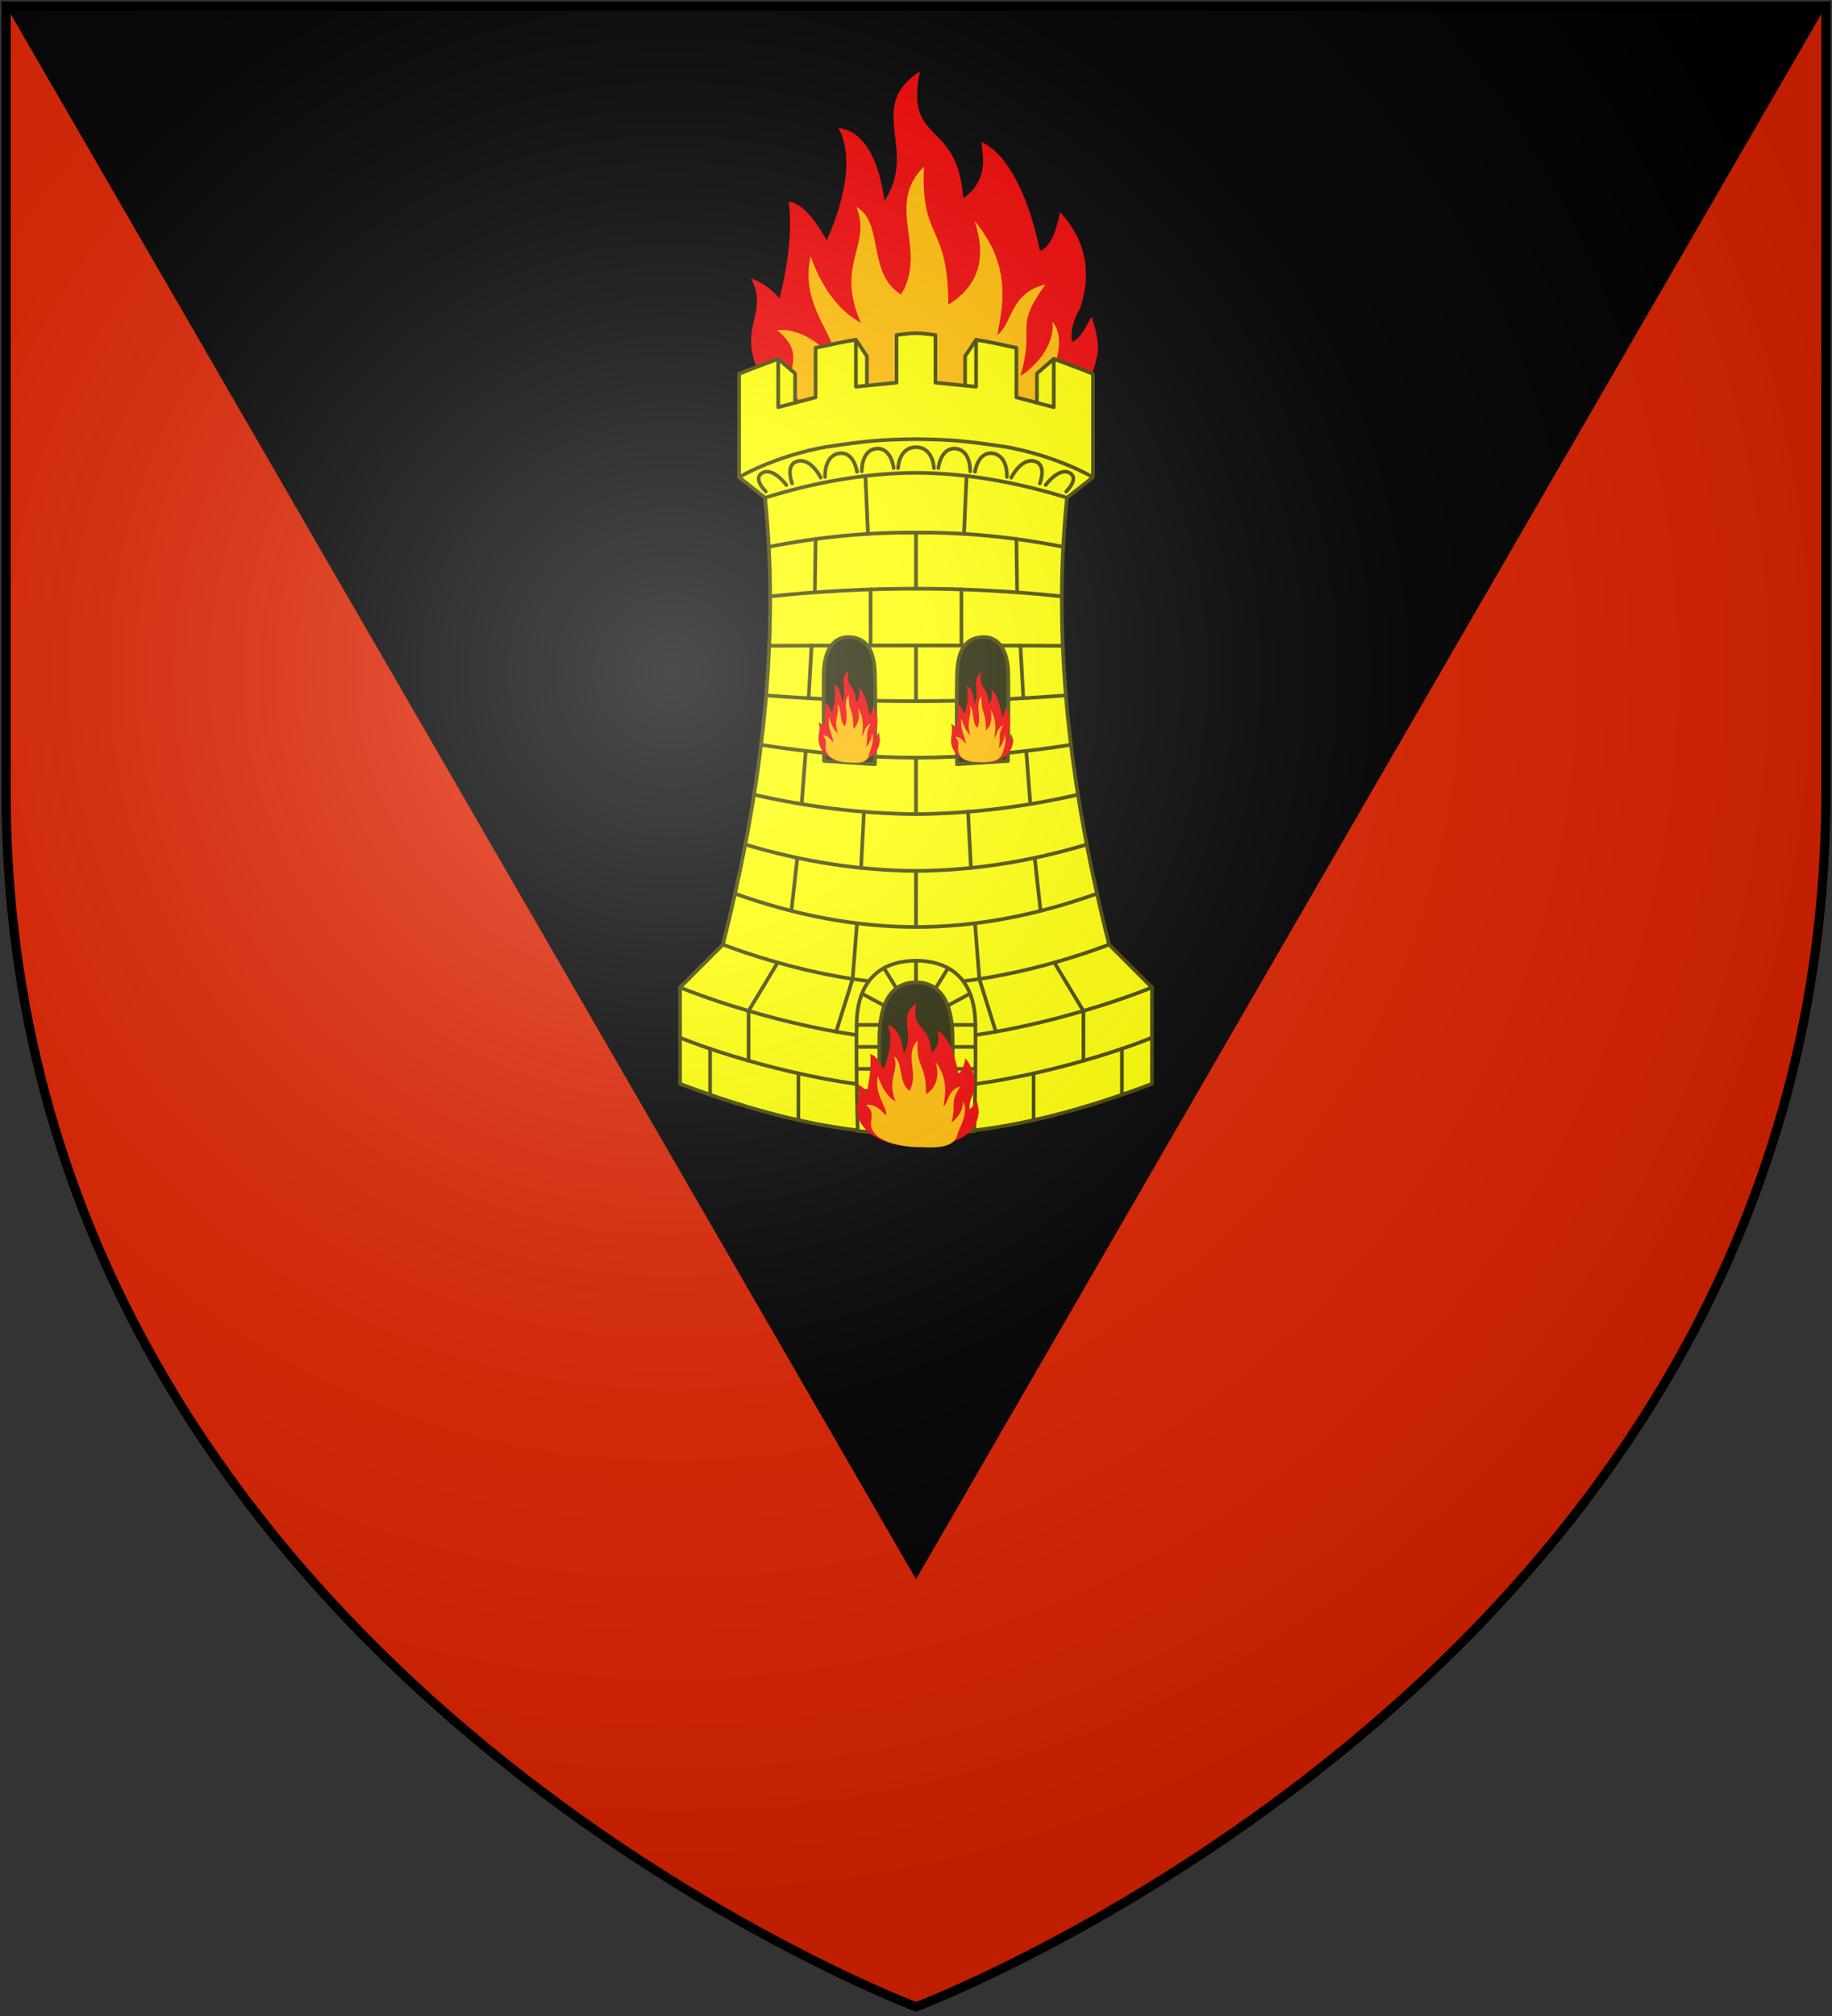 <?xml version="1.0" encoding="UTF-8"?>
<svg xmlns="http://www.w3.org/2000/svg" xmlns:xlink="http://www.w3.org/1999/xlink" width="600" height="660">
<rect width="100%" height="100%" fill="#333333" stroke="none"/>
<defs>
  <radialGradient id="rg" gradientUnits="userSpaceOnUse" cx="220" cy="220" r="405">
    <stop style="stop-color:#ffffff;stop-opacity:.3" offset="0"/>
    <stop style="stop-color:#ffffff;stop-opacity:.2" offset=".2"/>
    <stop style="stop-color:#666666;stop-opacity:.1" offset=".6"/>
    <stop style="stop-color:#000000;stop-opacity:.13" offset="1"/>
  </radialGradient>
  <path id="shield" d="m2,2v257c0,286 298,398 298,398c0,0 298-112 298-398V2z"/>
</defs>
<use id="bg" xlink:href="#shield" style="fill:#dd2200;"/>
<path id="pile" style="fill:#000000;" d="m 300,517 -298,-515 h 596 z" />
<path style="fill:#ee0000" d="m 246.3,115.2 c -1.7,-10.1 4.6,-14.3 -0.3,-24.06 4,1.46 7.4,4.09 9.3,6.65 2.6,-10.64 4.3,-21.89 3,-31.81 6,1.05 10.1,8.9 12.5,12.67 6.7,-15.08 8.4,-28.6 3.8,-36.69 6,0.48 12.6,6.18 15.1,23.76 11.2,-16.96 -6.5,-30.64 11.6,-42.36 -5.1,24.47 12.3,15.21 14.2,41.58 8,-5.91 6.6,-12.78 5.9,-18.47 8.2,3.58 15.3,16.74 19.2,35.67 3.6,-1.3 5.3,-6.68 6.6,-12.7 7.8,8.42 10.7,18.95 6.6,31.36 -2,3.5 -3.3,7.1 -2.7,11.2 3.3,-1.7 4.6,-5.3 6.4,-8.3 1.5,4.5 2.9,9.8 1.6,13.6 -3.9,22.5 -38.5,26.4 -60.1,26.1 -12.1,-0.1 -48.4,-5.1 -52.7,-28.2 z"/>
<path style="fill:#ffbb00" d="m 259.2,125.8 c -1,-6.5 4.2,-10.4 -4.7,-17.7 9.3,-1 17.4,7.8 18.6,9.4 1.7,-6.9 -11.4,-17 -7.6,-33.62 3.6,10.42 9.5,18.12 16.5,21.82 -8.6,-19.13 3.6,-25.23 -1.5,-37.93 9.1,5 3.4,21.92 14.6,28.62 9,-14.54 -5.5,-29.2 7.5,-41.8 -1.1,24.5 7.9,18.11 8,45.17 11.1,-6.94 12.1,-16.75 8.6,-27.42 11.2,13.5 9.9,25.45 7.4,37.26 4.9,-3.1 4,-13.79 15.8,-16.46 -10.7,14.76 -3.2,13.16 -8.2,29.86 2.2,-1 11.5,-8.4 10.5,-17.7 6.5,7.9 -3.8,24.1 -4.6,26.5 -2.6,14.7 -25.8,11.9 -39.7,11.6 -7.9,-0.1 -38.4,-2.6 -41.2,-17.6 z"/>
<g id="tower" style="stroke:#444400;stroke-width:1;stroke-linecap:round;stroke-linejoin:round;" transform="translate(300,240)scale(1.2)">
	<path style="fill:#ffff00;" d="m -37.6,-102.1 4.6,4 v 23.7 l -11.2,-6.2 z m 21.2,-5.2 3,4.5 v 23.7 l -9.5,-6.9 z m 54,5.2 -4.6,4 v 23.7 l 11.2,-6.2 z m -21.2,-5.2 -3,4.5 v 23.7 l 9.5,-6.9 z"/>
	<path style="fill:#ffff00;" d="m -5.3,-108.6 v 13 l -11.1,1.1 v -12.8 c -3.4,0.5 -6.7,1.3 -11,2.2 v 13.5 l -10.2,2.7 v -13.2 c -3.4,1.3 -7.3,2.7 -10.7,4.1 v 28.2 l 7.1,5.6 c 4.4,42.8 -2.1,84.6 -11.5,121.9 l -11.7,11.7 v 26.3 c 20.4,7.7 37.9,12 54.7,13.3 h 9.7 9.7 c 16.8,-1.3 34.3,-5.6 54.7,-13.3 v -26.3 l -11.7,-11.7 c -9.4,-37.3 -15.9,-79.1 -11.5,-121.9 l 7.1,-5.6 v -28.2 c -3.4,-1.4 -7.3,-2.8 -10.7,-4.1 v 13.2 l -10.2,-2.7 v -13.5 c -4.3,-0.9 -7.6,-1.7 -11,-2.2 v 12.8 l -11.1,-1.1 v -13 c -1.7,-0.2 -3.4,-0.5 -5.3,-0.5 -1.9,0 -3.6,0.3 -5.3,0.5 z"/>
	<path style="fill:none;" d="m 64.4,83.1 c -16.1,6.5 -44.4,13.9 -64.4,13.9 -20,0 -48.3,-7.4 -64.4,-13.9 m 22.1,-79.9 c 13.9,2.2 28.8,3.5 42.3,3.5 13.5,0 28.4,-1.3 42.3,-3.5 m -83.2,-13.5 c 13.5,1.1 28.2,1.6 40.9,1.6 12.7,0 27.4,-0.5 40.9,-1.6 m -81,-13.5 c 13.4,-0.1 26.8,-0.1 40.1,-0.1 13.3,0 26.7,0 40.1,0.1 m -79.9,-13.5 c 13.3,-1.4 26.6,-2.1 39.8,-2.1 13.2,0 26.5,0.7 39.8,2.1 m -80,-13.5 c 13.6,-2.7 26.9,-4 40.2,-3.9 v 0 c 13.3,-0.1 26.6,1.2 40.2,3.9 m -84.4,67.6 c 14.9,3.4 29.7,5.2 44.2,5.3 14.5,-0.1 29.3,-1.9 44.2,-5.3 m -90.8,13.6 c 15.7,4.7 31.2,7.1 46.6,7.2 15.4,-0.1 30.9,-2.5 46.6,-7.2 m -96,13.4 c 16.5,5.9 33.1,9.1 49.4,9.1 16.3,0 32.9,-3.2 49.4,-9.1 m -102.1,13.9 c 15.9,6 35.9,10.8 52.7,10.8 16.8,0 36.8,-4.8 52.7,-10.8 m -101,-127.5 c 0,0 9.7,-5.8 23.9,-8.3 10.2,-1.5 14.4,-2 24.4,-2.1 v 0 c 10,0.1 14.2,0.6 24.4,2.1 14.2,2.5 23.9,8.3 23.9,8.3 m -89.5,5.6 c 13.6,-4.3 28.3,-6.8 41.2,-6.8 v 0 c 12.9,0 27.6,2.5 41.2,6.8 m -105.6,133.6 c 16.1,6.5 44.4,14.3 64.4,14.3 20,0 48.3,-7.8 64.4,-14.3"/>
	<path style="fill:none;" d="m 0,-54.7 v 15.3 m 0,15.5 v 15.2 m 0,15.4 v 15.4 m 0,15.5 v 15.3 m 27.4,-105.9 0.2,14.5 m 0.9,14.6 0.8,14.4 m 0.8,14.5 1.1,14.3 m 1.2,14.8 1.6,14.4 m 3.8,14.2 7.9,13.1 v 13.6 m 10.5,-3.3 v 12.6 m -24.1,-5.8 v 12.7 m -16,-53.7 1.2,15.2 4.5,14.4 m -7.6,-60.1 0.8,15.4 m -2.6,-76 v 15.3 m 1.4,-46.2 -0.7,15.8 m -40.5,1.3 -0.2,14.5 m -0.9,14.6 -0.8,14.4 m -0.8,14.5 -1.1,14.3 m -1.2,14.8 -1.6,14.4 m -3.8,14.2 -7.9,13.1 v 13.6 m -10.5,-3.3 v 12.6 m 24.1,-5.8 v 12.7 m 16,-53.7 -1.2,15.2 -4.5,14.4 m 7.6,-60.1 -0.8,15.4 m 2.6,-76 v 15.3 m -1.4,-46.2 0.7,15.8"/>
	<path style="fill:none;" d="m 41,-65.9 c 0,0 3.7,-3.6 0.9,-5.1 -2.9,-1.6 -6.5,3.3 -6.5,3.3 m -1.6,-0.4 c 0,0 2.1,-5.3 -1.6,-6.1 -3.6,-0.8 -6.2,4.5 -6.2,4.5 m -1.2,-0.2 c 0,0 0.4,-5.6 -3.7,-6.4 -4.2,-0.7 -5,5 -5,5 m -1.3,-0.1 c 0,0 0.2,-5.7 -3.9,-6.2 -4.2,-0.4 -4.8,5.3 -4.8,5.3 m -1.2,0 c 0,0 -0.2,-5.7 -4.9,-5.7 -4.7,0 -4.9,5.7 -4.9,5.7 m -36.1,6.4 c 0,0 -3.7,-3.6 -0.9,-5.1 2.9,-1.6 6.5,3.3 6.5,3.3 m 1.6,-0.4 c 0,0 -2.1,-5.3 1.6,-6.1 3.6,-0.8 6.2,4.5 6.2,4.5 m 1.2,-0.2 c 0,0 -0.4,-5.6 3.7,-6.4 4.2,-0.7 5,5 5,5 m 1.3,-0.1 c 0,0 -0.2,-5.7 3.9,-6.2 4.2,-0.4 4.8,5.3 4.8,5.3"/>
	<path style="fill:#ffff00;" d="m 0,109 h 9.7 l 6.2,-0.4 c 0,0 0.5,-16.1 0.3,-29.3 -0.2,-13.2 -8,-17.2 -16.2,-17.2 -8.2,0 -16,4 -16.2,17.2 -0.2,13.2 0.3,29.3 0.3,29.3 l 6.2,0.4 h 9.7"/>
	<path style="fill:none;" d="m 0,62.1 v 5.9 m 8.6,6.4 6.1,-3.3 m -9.4,-1.4 3.4,-5.5 m 7.5,27.4 h -6.2 m 6.2,-6 h -6.2 m 6.2,-6 h -6.4 m 6.3,18 h -6.1 m 6,6.1 h -6.1 m -18.5,-29.3 -6.1,-3.3 m 9.4,-1.4 -3.4,-5.5 m -7.5,27.4 h 6.2 m -6.2,-6 h 6.2 m -6.2,-6 h 6.4 m -6.3,18 h 6.1 m -6,6.1 h 6.1"/>
	<path style="fill:#222200;" d="m 0,68 c -5.3,0 -9.8,3.5 -10,14.8 -0.1,11.4 0.2,26.2 0.2,26.2 h 19.6 c 0,0 0.3,-14.8 0.2,-26.2 -0.2,-11.3 -4.7,-14.8 -10,-14.8 z"/>
	<path style="fill:#222200;" d="m -18.8,-26.2 c -3.3,0.2 -6.3,2.8 -6.4,10.3 -0.1,7.9 0.1,23.5 0.1,23.5 l 13.9,0.9 c 0,0 0.2,-15.8 0,-24.2 -0.1,-8.4 -3.4,-10.3 -7,-10.5 -0.2,0 -0.4,0 -0.6,0 z m 37.6,0 c 3.3,0.2 6.3,2.8 6.4,10.3 0.1,7.9 -0.1,23.5 -0.1,23.5 l -13.9,0.9 c 0,0 -0.2,-15.8 0,-24.2 0.1,-8.4 3.4,-10.3 7,-10.5 0.2,0 0.4,0 0.6,0 z"/>
</g>
<path style="fill:#ee0000" d="m 280.8,364.4 c -0.6,-4 1.6,-5.6 -0.1,-9.4 1.4,0.5 2.6,1.5 3.2,2.5 0.9,-4.1 1.5,-8.5 1.1,-12.4 2.1,0.4 3.5,3.5 4.4,4.9 2.3,-5.9 2.9,-11.1 1.3,-14.3 2.1,0.2 4.4,2.4 5.3,9.3 3.9,-6.7 -2.3,-12 4.1,-16.6 -1.8,9.6 4.3,6 5,16.3 2.8,-2.3 2.3,-5 2,-7.3 2.9,1.5 5.4,6.6 6.8,14 1.2,-0.5 1.8,-2.6 2.3,-4.9 2.7,3.3 3.8,7.3 2.3,12.3 -0.7,1.3 -1.1,2.7 -0.9,4.3 1.1,-0.7 1.6,-2 2.2,-3.2 0.5,1.8 1,3.9 0.6,5.3 -1.4,8.8 -13.5,10.4 -21.1,10.3 -4.3,-0.1 -17,-2 -18.5,-11.1 z"/>
<path style="fill:#ffbb00" d="m 285.3,368.6 c -0.4,-2.6 1.5,-4.2 -1.7,-6.9 3.3,-0.5 6.2,3 6.6,3.6 0.6,-2.8 -4,-6.7 -2.7,-13.1 1.3,4 3.3,7 5.8,8.4 -3,-7.4 1.3,-9.8 -0.5,-14.8 3.2,2 1.2,8.6 5.1,11.3 3.2,-5.8 -1.9,-11.5 2.6,-16.4 -0.4,9.6 2.8,7 2.8,17.6 3.9,-2.7 4.3,-6.6 3.1,-10.7 3.9,5.2 3.4,9.9 2.6,14.6 1.7,-1.2 1.4,-5.5 5.5,-6.5 -3.7,5.8 -1.1,5.2 -2.9,11.8 0.8,-0.5 4.1,-3.4 3.7,-7 2.3,3.2 -1.3,9.4 -1.6,10.4 -0.9,5.8 -9.1,4.7 -13.9,4.6 -2.8,-0.1 -13.5,-1.1 -14.5,-6.9 z"/>
<path style="fill:#ee0000" d="m 268.1,242.6 c -0.2,-2.6 0.8,-3.7 0,-6.1 0.7,0.3 1.4,0.9 1.7,1.6 0.3,-2.6 0.7,-5.5 0.5,-8 1,0.3 1.7,2.3 2.2,3.2 1.1,-3.8 1.4,-7.1 0.6,-9.2 1.1,0.2 2.2,1.6 2.7,6 1.9,-4.3 -1.2,-7.7 2.1,-10.6 -1,6.1 2.1,3.8 2.5,10.4 1.4,-1.5 1.1,-3.2 0.9,-4.6 1.5,0.9 2.7,4.2 3.5,8.9 0.6,-0.3 0.9,-1.6 1.1,-3.2 1.4,2.2 1.9,4.7 1.2,7.9 -0.3,0.9 -0.6,1.8 -0.4,2.8 0.5,-0.4 0.8,-1.2 1.1,-2.1 0.2,1.2 0.5,2.6 0.3,3.4 -0.7,5.7 -6.8,6.7 -10.7,6.6 -2.2,0 -8.5,-1.2 -9.3,-7 z"/>
<path style="fill:#ffbb00" d="m 270.4,245.2 c -0.2,-1.7 0.7,-2.6 -0.9,-4.4 1.7,-0.3 3.2,1.9 3.3,2.3 0.4,-1.8 -1.9,-4.3 -1.3,-8.4 0.7,2.6 1.7,4.5 2.9,5.4 -1.5,-4.8 0.7,-6.3 -0.2,-9.5 1.6,1.3 0.6,5.5 2.5,7.2 1.6,-3.7 -0.9,-7.4 1.3,-10.4 -0.1,6.1 1.5,4.4 1.5,11.2 1.9,-1.7 2.1,-4.2 1.5,-6.8 2,3.3 1.7,6.3 1.3,9.3 0.8,-0.7 0.8,-3.5 2.8,-4.1 -1.9,3.7 -0.6,3.3 -1.4,7.5 0.3,-0.3 2,-2.2 1.8,-4.5 1.2,2.1 -0.7,6.1 -0.8,6.7 -0.4,3.7 -4.6,3 -7,2.9 -1.4,0 -6.8,-0.6 -7.3,-4.4 z"/>
<path style="fill:#ee0000" d="m 311.5,243.1 c -0.2,-2.6 0.8,-3.7 0,-6.1 0.7,0.3 1.4,0.9 1.7,1.6 0.3,-2.6 0.7,-5.5 0.5,-8 1,0.3 1.7,2.3 2.2,3.2 1.1,-3.8 1.4,-7.1 0.6,-9.2 1.1,0.2 2.2,1.6 2.7,6 1.9,-4.3 -1.2,-7.7 2.1,-10.6 -1,6.1 2.1,3.8 2.5,10.4 1.4,-1.5 1.1,-3.2 0.9,-4.6 1.5,0.9 2.7,4.2 3.5,8.9 0.6,-0.3 0.9,-1.6 1.1,-3.2 1.4,2.2 1.9,4.7 1.2,7.9 -0.3,0.9 -0.6,1.8 -0.4,2.8 0.5,-0.4 0.8,-1.2 1.1,-2.1 0.2,1.2 0.8,2.1 0.6,2.9 -0.4,2.9 -2.1,4.6 -4.2,5.5 -2.1,1 -4.6,1.2 -6.5,1.1 -2.2,0 -8.8,-0.7 -9.6,-6.5 z"/>
<path style="fill:#ffbb00" d="m 313.8,245.7 c -0.2,-1.7 0.7,-2.6 -0.9,-4.4 1.7,-0.3 3.2,1.9 3.3,2.3 0.4,-1.8 -1.9,-4.3 -1.3,-8.4 0.7,2.6 1.7,4.5 2.9,5.4 -1.5,-4.8 0.7,-6.3 -0.2,-9.5 1.6,1.3 0.6,5.5 2.5,7.2 1.6,-3.7 -0.9,-7.4 1.3,-10.4 -0.1,6.1 1.5,4.4 1.5,11.2 1.9,-1.7 2.1,-4.2 1.5,-6.8 2,3.3 1.7,6.3 1.3,9.3 0.8,-0.7 0.8,-3.5 2.8,-4.1 -1.9,3.7 -0.6,3.3 -1.4,7.5 0.3,-0.3 2,-2.2 1.8,-4.5 1.2,2.1 -0.7,6.1 -0.8,6.7 -1.5,2.5 -5.2,2.4 -7.6,2.3 -1.4,0 -6.2,0 -6.7,-3.8 z"/>
<use id="shine" xlink:href="#shield" style="fill:url(#rg);stroke:#000000;stroke-width:3;"/>
</svg>
